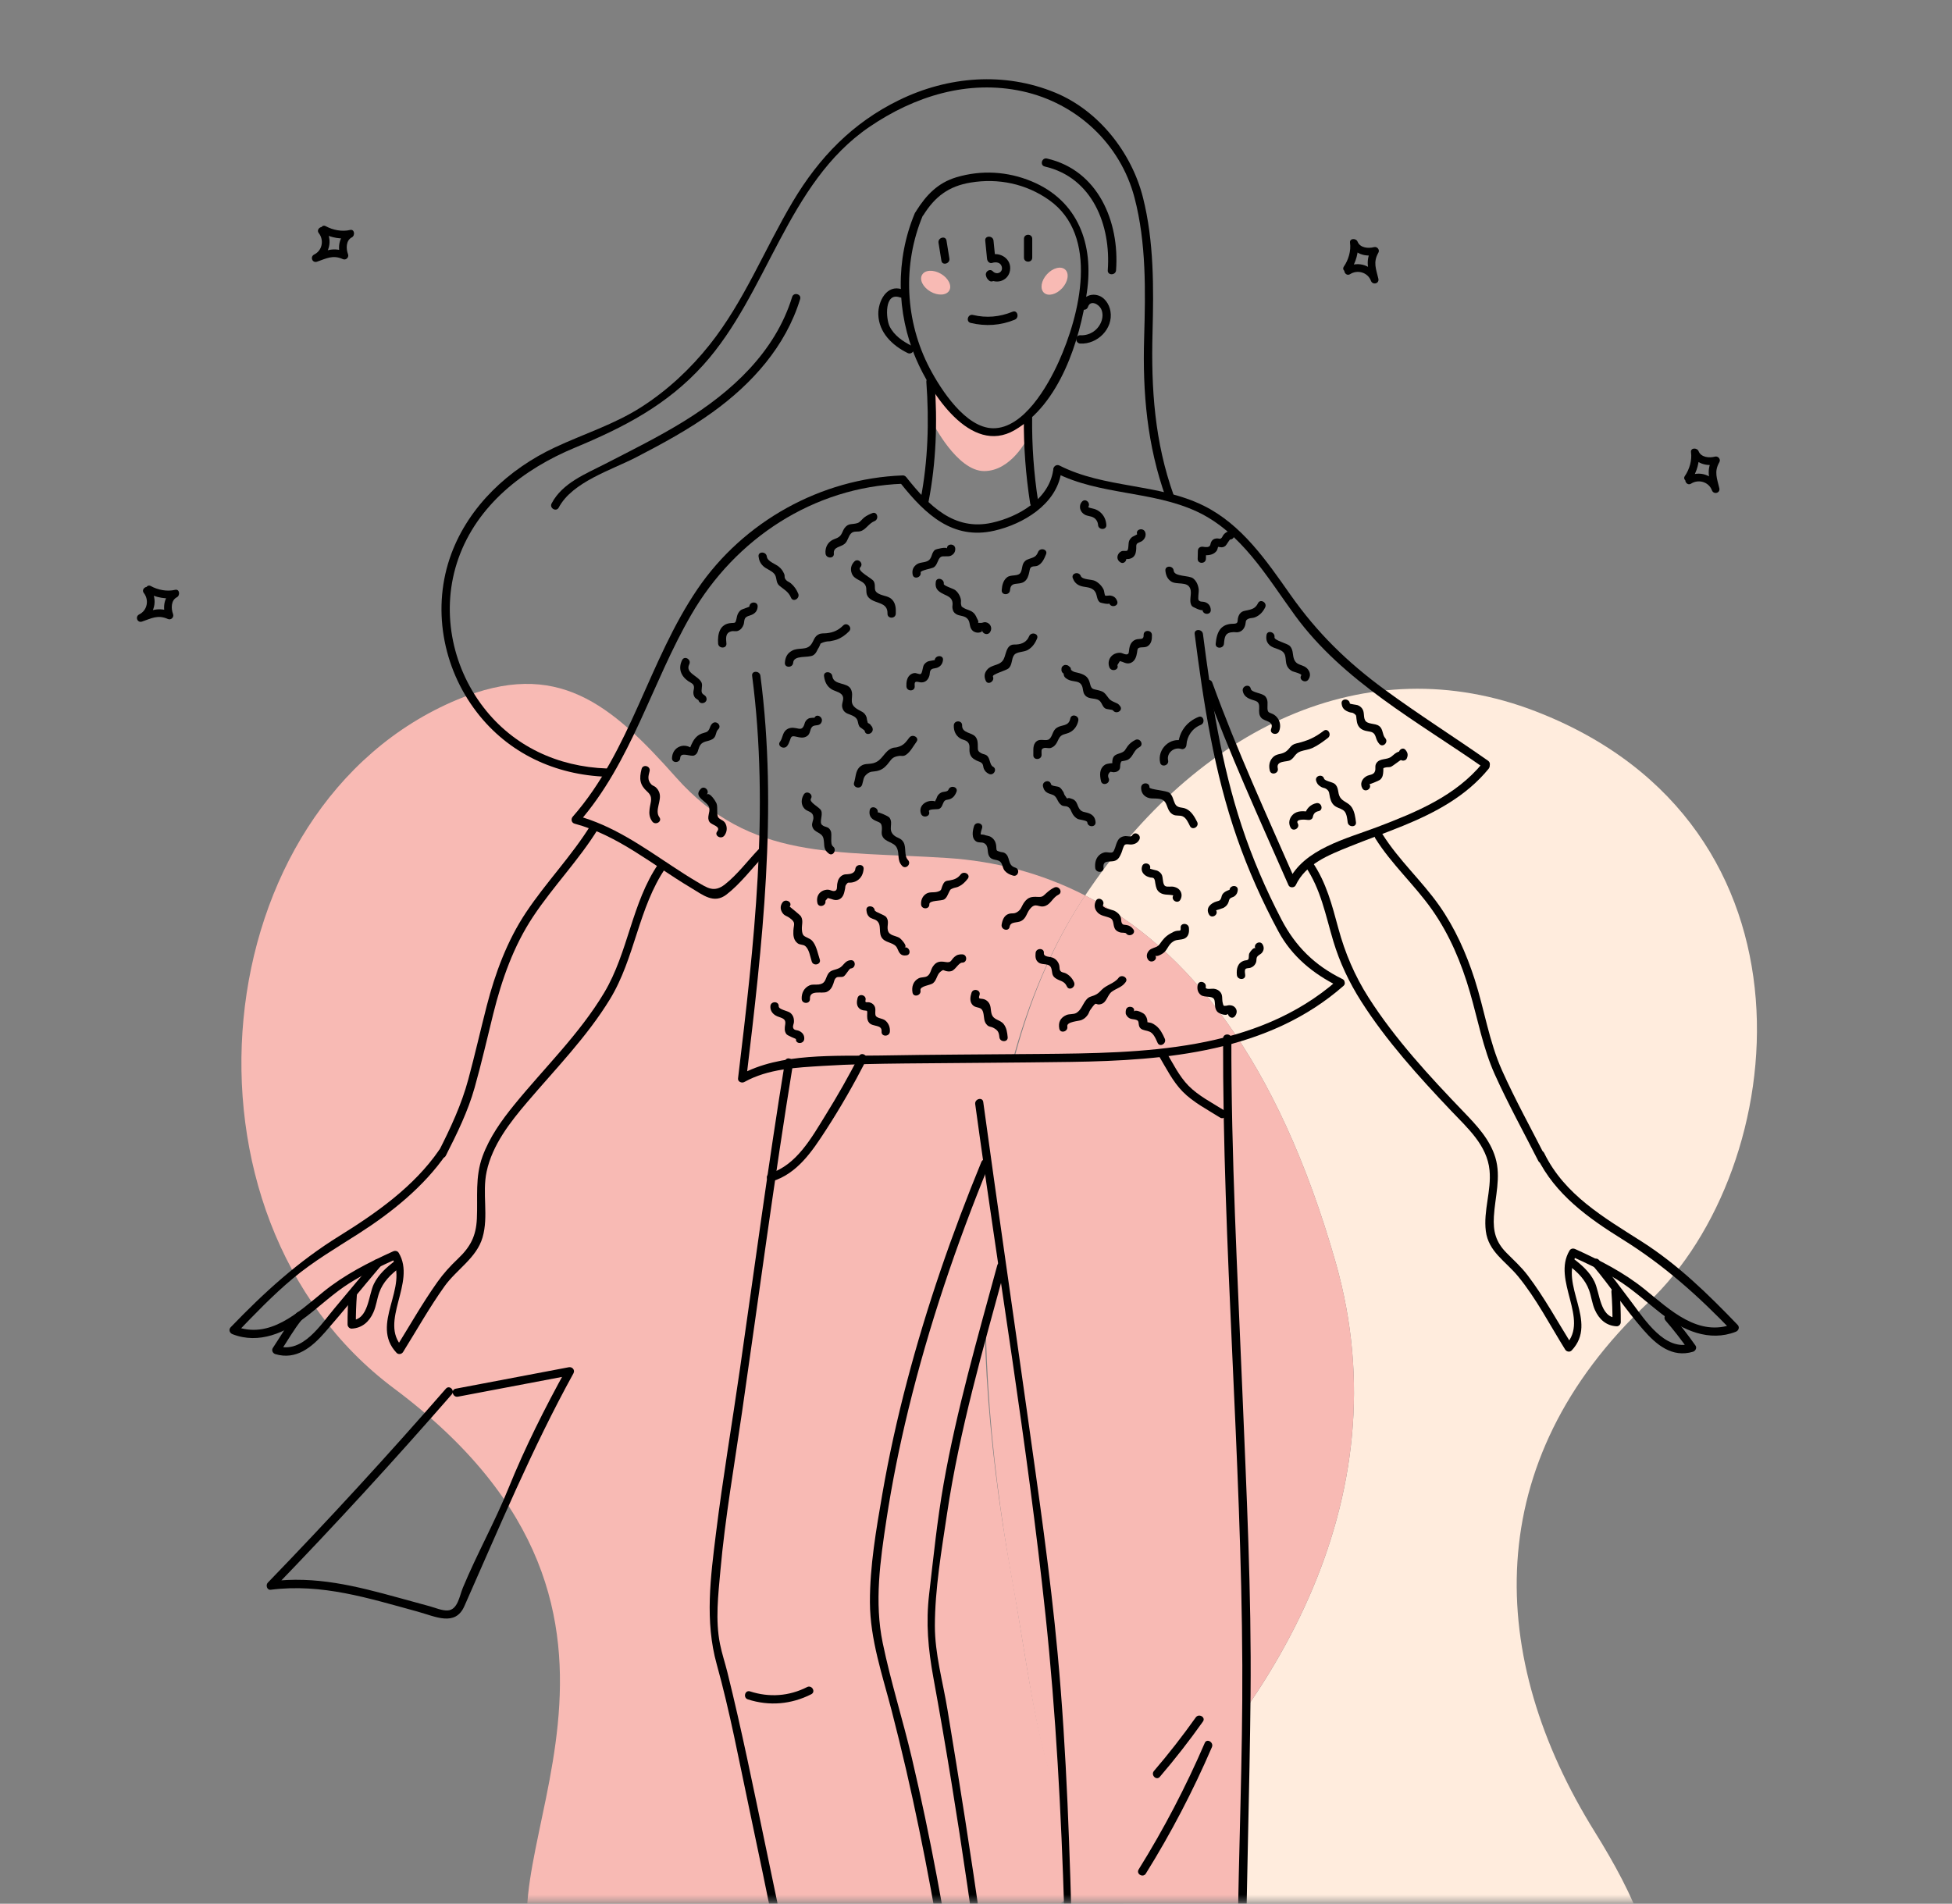 <svg width="326" height="318" viewBox="0 0 326 318" fill="none" xmlns="http://www.w3.org/2000/svg">
<rect x="0" y="0" width="326" height="318" fill="#808080" stroke="none"/>
<mask id="mask0" mask-type="alpha" maskUnits="userSpaceOnUse" x="0" y="0" width="326" height="318">
<rect width="325.429" height="317.603" fill="#EAF3FA"/>
</mask>
<g mask="url(#mask0)">
<path d="M275.223 217.615C299.16 195.068 305.55 137.787 256.469 118.823C228.142 107.876 199.942 121.542 181.232 149.581C198.198 158.291 213.386 176.851 223.081 210.926C234.327 250.455 212.959 286.828 183.397 312.708C200.18 335.16 223.131 346.639 243.075 346.362C283.9 345.803 279.958 327.879 266.325 305.969C248.252 276.905 247.023 244.181 275.223 217.615Z" fill="#FFECDD"/>
<path d="M181.232 149.581C173.801 145.766 166.033 143.834 158.237 143.324C139.599 142.1 125.302 143.834 112.905 129.858C102.047 117.621 93.005 109.936 76.433 116.841C33.941 134.548 27.092 203.002 65.807 231.928C117.152 270.288 79.306 310.892 90.004 328.721C98.858 343.477 118.331 352.918 154.017 333.671C164.272 328.139 174.15 320.797 183.391 312.708C173.541 299.53 172.561 283.129 168.812 262.542C160.679 217.786 163.143 176.69 181.232 149.581Z" fill="#F8BAB4"/>
<path d="M223.081 210.92C213.386 176.845 198.198 158.291 181.232 149.575C163.143 176.685 160.978 219.785 169.123 264.53C172.871 285.122 173.547 299.518 183.397 312.697C212.959 286.827 234.327 250.449 223.081 210.92Z" fill="#F8BAB4"/>
<path d="M74.471 231.962C64.836 243.025 54.914 253.834 44.72 264.376C44.344 264.764 44.582 265.639 45.207 265.556C53.762 264.459 61.581 266.979 69.725 269.199C72.677 270.002 76.016 271.768 77.555 268.291C83.352 255.218 88.867 241.935 95.772 229.404C96.076 228.845 95.572 228.275 94.991 228.385C88.695 229.581 82.405 230.777 76.11 231.968C75.235 232.134 75.606 233.468 76.475 233.302C82.771 232.106 89.061 230.91 95.356 229.72C95.096 229.382 94.836 229.044 94.576 228.701C90.993 235.202 87.704 241.719 84.919 248.601C82.632 254.26 79.637 259.598 77.3 265.223C76.73 266.597 76.453 268.922 74.753 269.011C73.817 269.061 72.627 268.54 71.735 268.302C70.013 267.842 68.302 267.366 66.58 266.89C59.432 264.924 52.682 263.202 45.207 264.16C45.368 264.553 45.534 264.946 45.695 265.34C55.894 254.792 65.811 243.983 75.445 232.926C76.032 232.272 75.058 231.287 74.471 231.962Z" fill="black"/>
<path d="M204.796 174.176C204.796 174.176 181.49 177.265 166.701 176.989C153.993 176.751 131.408 177.548 131.408 177.548C131.408 177.548 118.828 264.723 118.828 268.621C118.828 272.519 121.004 281.113 122.039 286.057C124.104 295.919 142.687 395.713 142.687 395.713C142.687 395.713 170.217 392.274 170.676 392.274C171.136 392.274 165.4 327.812 162.415 312.901C159.431 297.989 155.992 274.13 155.992 267.48C155.992 260.825 167.232 210.128 167.232 210.814C167.232 211.501 175.948 266.788 177.326 295.005C178.705 323.222 179.619 401.682 179.619 401.682L206.689 403.974C206.689 403.974 208.755 281.932 208.295 276.423C207.836 270.913 204.796 174.176 204.796 174.176Z" fill="#F8BAB4"/>
<path d="M155.256 64.913L155.76 70.6C155.76 70.6 159.808 78.69 164.359 78.69C168.911 78.69 171.563 73.252 171.563 73.252L171.939 68.701C171.939 68.701 168.778 72.494 165.998 72.366C163.219 72.239 159.298 69.205 158.036 67.438C156.773 65.672 155.256 64.913 155.256 64.913Z" fill="#F8BAB4"/>
<path d="M171.009 39.886C171.009 40.938 171.009 41.985 171.009 43.037C171.009 43.928 172.393 43.928 172.393 43.037C172.393 41.985 172.393 40.938 172.393 39.886C172.393 38.995 171.009 38.995 171.009 39.886Z" fill="black"/>
<path d="M156.74 40.556C156.901 41.553 157.061 42.549 157.222 43.546C157.36 44.421 158.695 44.05 158.556 43.181C158.396 42.184 158.235 41.187 158.074 40.191C157.936 39.31 156.602 39.681 156.74 40.556Z" fill="black"/>
<path d="M164.542 40.196C164.642 41.209 164.741 42.223 164.846 43.242C164.891 43.662 165.256 44.061 165.721 43.911C166.33 43.718 167.117 43.812 167.305 44.554C167.549 45.523 166.447 45.988 165.815 45.323C165.323 44.803 164.509 45.346 164.658 45.999C164.752 46.386 164.835 46.536 165.123 46.813C165.76 47.438 166.74 46.459 166.103 45.833C166.065 45.766 166.031 45.694 165.993 45.628C165.605 45.855 165.223 46.076 164.835 46.303C166.109 47.643 168.396 47.045 168.684 45.157C168.972 43.247 167.067 42.029 165.356 42.577C165.649 42.798 165.937 43.02 166.231 43.247C166.131 42.234 166.031 41.221 165.926 40.202C165.843 39.316 164.453 39.31 164.542 40.196Z" fill="black"/>
<path d="M162.122 53.945C164.603 54.537 167.111 54.377 169.475 53.402C170.289 53.07 169.929 51.73 169.11 52.068C166.967 52.948 164.752 53.153 162.493 52.61C161.624 52.405 161.253 53.74 162.122 53.945Z" fill="black"/>
<path d="M152.781 35.617C149.542 43.363 149.686 52.217 152.98 59.93C155.4 65.595 162.072 76.143 169.459 71.846C177 67.461 180.339 56.89 181.518 48.834C182.692 40.827 180.079 33.524 172.272 30.285C168.263 28.624 163.894 28.364 159.713 29.615C156.629 30.54 154.691 32.577 153.019 35.235C152.543 35.994 153.739 36.686 154.215 35.933C156.164 32.832 158.423 31.104 162.106 30.495C166.723 29.731 171.341 30.684 175.206 33.413C183.661 39.388 180.339 52.627 176.79 60.478C174.985 64.465 170.959 71.58 165.86 71.536C161.275 71.497 157.139 65.085 155.278 61.541C151.137 53.662 150.688 44.188 154.127 35.983C154.459 35.163 153.119 34.803 152.781 35.617Z" fill="black"/>
<path d="M150.66 48.336C148.113 47.438 146.618 50.323 146.685 52.533C146.773 55.55 149.021 57.71 151.579 58.967C152.377 59.36 153.08 58.164 152.277 57.771C150.782 57.04 149.337 56.054 148.573 54.52C147.942 53.241 147.654 48.751 150.289 49.675C151.131 49.963 151.496 48.629 150.66 48.336Z" fill="black"/>
<path d="M181.701 51.265C182.116 50.035 183.506 50.816 183.888 51.586C184.248 52.311 184.182 53.147 183.866 53.873C183.268 55.251 181.906 56.082 180.417 56.004C179.525 55.955 179.531 57.344 180.417 57.389C183.274 57.538 185.942 54.919 185.455 51.995C185.25 50.761 184.42 49.52 183.119 49.277C181.884 49.044 180.76 49.736 180.367 50.899C180.079 51.746 181.419 52.106 181.701 51.265Z" fill="black"/>
<path d="M154.708 63.806C155.19 70.345 154.99 77.034 153.733 83.485C153.562 84.354 154.896 84.725 155.068 83.85C156.347 77.278 156.585 70.473 156.087 63.806C156.031 62.926 154.642 62.915 154.708 63.806Z" fill="black"/>
<path d="M196.014 82.721C192.83 73.811 192.232 64.913 192.482 55.561C192.681 48.07 192.731 40.301 190.881 32.981C188.988 25.479 183.489 18.48 176.252 15.484C167.748 11.963 158.34 12.732 150.167 16.714C142.405 20.495 136.79 26.304 132.41 33.668C127.698 41.592 124.287 50.334 118.507 57.593C115.284 61.641 111.453 65.218 107.089 68.009C102.571 70.899 97.494 72.477 92.671 74.736C85.008 78.319 78.347 84.481 75.368 92.527C72.079 101.414 73.878 111.469 79.598 118.927C84.891 125.832 92.715 129.459 101.342 129.752C102.233 129.785 102.233 128.401 101.342 128.368C93.18 128.086 85.772 124.675 80.75 118.158C75.346 111.148 73.585 101.735 76.547 93.319C79.709 84.343 87.438 78.346 95.96 74.803C104.166 71.392 111.403 67.671 117.455 60.966C128.28 48.961 131.408 30.617 145.173 21.215C152.72 16.06 161.673 13.258 170.776 15.252C179.807 17.234 187.105 24.011 189.469 33.009C191.457 40.573 191.308 48.673 191.081 56.436C190.809 65.617 191.573 74.365 194.691 83.086C194.979 83.922 196.313 83.562 196.014 82.721Z" fill="black"/>
<path d="M98.69 137.775C95.489 142.964 91.209 147.36 87.843 152.421C84.692 157.155 82.699 162.554 81.287 168.03C80.24 172.11 79.31 176.219 78.214 180.283C77.073 184.525 75.235 188.456 73.252 192.354C72.848 193.146 74.044 193.849 74.448 193.052C76.314 189.386 78.147 185.66 79.266 181.684C80.423 177.592 81.359 173.434 82.388 169.309C83.811 163.611 85.766 158.035 89.033 153.113C92.394 148.047 96.68 143.661 99.88 138.467C100.356 137.714 99.16 137.017 98.69 137.775Z" fill="black"/>
<path d="M73.319 192.133C69.127 198.212 62.832 202.636 56.647 206.473C49.775 210.737 44.117 215.886 38.524 221.706C38.137 222.11 38.352 222.675 38.829 222.863C43.264 224.591 47.649 222.625 51.204 219.884C53.59 218.046 55.778 215.975 58.33 214.358C60.877 212.747 63.612 211.473 66.348 210.233C66.032 210.15 65.717 210.067 65.401 209.984C68.43 215.017 61.697 221.174 66.231 225.98C66.547 226.313 67.09 226.207 67.317 225.842C69.598 222.182 71.735 218.367 74.244 214.857C76.248 212.049 79.592 210.139 80.589 206.706C81.63 203.129 80.495 199.336 81.27 195.715C82.228 191.247 85.163 187.493 88.058 184.093C92.815 178.506 98.009 173.213 101.857 166.922C106.059 160.045 106.619 151.607 111.154 144.996C111.657 144.259 110.461 143.567 109.958 144.298C105.495 150.81 104.946 159.06 100.893 165.837C96.757 172.747 90.932 178.34 85.882 184.547C83.751 187.166 81.763 189.956 80.589 193.151C79.316 196.64 79.808 199.951 79.642 203.561C79.509 206.468 78.579 208.273 76.447 210.294C75.185 211.49 74.05 212.736 73.048 214.153C70.55 217.669 68.402 221.479 66.121 225.139C66.481 225.095 66.846 225.045 67.206 225C63.208 220.765 69.576 214.247 66.591 209.281C66.387 208.937 65.988 208.877 65.645 209.032C61.508 210.909 57.533 212.924 53.989 215.798C49.798 219.198 45.058 223.81 39.194 221.523C39.294 221.911 39.399 222.293 39.499 222.68C42.522 219.535 45.551 216.363 48.906 213.561C52.322 210.704 56.121 208.478 59.864 206.086C65.357 202.575 70.777 198.234 74.504 192.83C75.019 192.099 73.823 191.402 73.319 192.133Z" fill="black"/>
<path d="M49.504 219.364C48.009 221.18 46.863 223.223 45.562 225.172C45.307 225.554 45.567 226.069 45.977 226.191C49.46 227.237 52.079 225.045 54.261 222.558C57.428 218.948 60.423 215.189 63.546 211.534C64.122 210.859 63.148 209.879 62.566 210.554C60.324 213.179 58.131 215.842 55.911 218.483C53.59 221.246 50.573 226.124 46.343 224.851C46.481 225.188 46.619 225.526 46.758 225.87C47.993 224.02 49.067 222.066 50.484 220.338C51.044 219.657 50.075 218.671 49.504 219.364Z" fill="black"/>
<path d="M58.225 216.196C58.097 217.88 58.037 219.557 58.048 221.241C58.048 221.601 58.363 221.949 58.74 221.933C60.473 221.85 61.669 220.781 62.361 219.214C62.832 218.157 62.953 216.994 63.336 215.909C63.95 214.164 65.224 212.913 66.663 211.817C67.361 211.285 66.674 210.078 65.966 210.621C64.57 211.684 63.241 212.852 62.45 214.452C61.514 216.357 61.575 220.405 58.74 220.543C58.972 220.776 59.199 221.003 59.432 221.235C59.421 219.546 59.482 217.874 59.609 216.191C59.675 215.311 58.291 215.316 58.225 216.196Z" fill="black"/>
<path d="M229.691 140.046C232.404 144.376 236.235 147.797 239.164 151.961C242.094 156.125 244.076 160.865 245.488 165.737C246.828 170.366 247.669 175.078 249.657 179.502C251.861 184.397 254.474 189.131 256.905 193.915C257.309 194.707 258.505 194.01 258.101 193.218C255.67 188.434 253.046 183.705 250.853 178.805C248.672 173.927 247.907 168.639 246.28 163.584C244.879 159.242 242.996 155.012 240.366 151.269C237.437 147.105 233.605 143.683 230.892 139.353C230.416 138.589 229.214 139.287 229.691 140.046Z" fill="black"/>
<path d="M256.7 193.312C259.723 199.519 265.255 203.467 270.958 207.016C277.874 211.313 283.594 216.435 289.219 222.293C289.319 221.905 289.424 221.523 289.524 221.135C283.66 223.422 278.92 218.81 274.729 215.41C271.191 212.536 267.204 210.521 263.073 208.644C262.73 208.489 262.337 208.544 262.127 208.893C259.142 213.86 265.51 220.371 261.512 224.613C261.872 224.657 262.237 224.707 262.597 224.751C260.166 220.848 257.918 216.706 255.133 213.035C254.076 211.639 252.83 210.521 251.606 209.286C249.79 207.448 249.347 205.687 249.491 203.201C249.685 199.907 250.72 196.629 249.74 193.362C248.827 190.316 246.606 187.98 244.458 185.743C238.788 179.846 232.935 173.511 228.539 166.596C226.252 163.002 224.63 159.193 223.517 155.079C222.459 151.175 221.507 147.41 219.198 144.027C218.699 143.296 217.498 143.988 218.002 144.724C220.599 148.534 221.379 152.88 222.675 157.216C223.749 160.793 225.338 164.143 227.343 167.288C231.518 173.855 236.994 179.901 242.337 185.532C245.061 188.406 248.367 191.296 248.766 195.499C249.092 198.893 247.714 202.249 248.145 205.648C248.588 209.092 251.429 210.659 253.489 213.151C256.551 216.861 258.86 221.363 261.401 225.438C261.628 225.803 262.176 225.908 262.486 225.576C267.021 220.77 260.294 214.613 263.317 209.58C263.001 209.663 262.686 209.746 262.37 209.829C264.961 211.008 267.558 212.21 269.989 213.705C272.702 215.377 275.006 217.542 277.514 219.48C281.069 222.221 285.448 224.192 289.889 222.459C290.365 222.271 290.581 221.706 290.194 221.302C285.244 216.152 280.227 211.241 274.181 207.387C267.868 203.362 261.307 199.613 257.891 192.609C257.509 191.817 256.313 192.515 256.7 193.312Z" fill="black"/>
<path d="M278.162 220.587C279.513 222.154 280.781 223.782 281.971 225.477C282.109 225.139 282.248 224.801 282.386 224.458C278.062 225.759 274.734 220.482 272.514 217.559C270.709 215.178 268.97 212.764 267.043 210.477C266.467 209.796 265.493 210.776 266.063 211.457C268.992 214.929 271.478 218.744 274.468 222.16C276.644 224.652 279.269 226.839 282.752 225.792C283.15 225.67 283.433 225.155 283.167 224.773C281.91 222.979 280.57 221.263 279.142 219.602C278.56 218.932 277.58 219.917 278.162 220.587Z" fill="black"/>
<path d="M269.12 215.803C269.247 217.487 269.308 219.164 269.297 220.848C269.529 220.615 269.756 220.388 269.989 220.155C267.176 220.017 267.209 215.958 266.279 214.065C265.493 212.464 264.158 211.296 262.763 210.233C262.054 209.69 261.362 210.892 262.065 211.429C263.505 212.525 264.768 213.777 265.393 215.521C265.781 216.606 265.892 217.769 266.368 218.827C267.071 220.382 268.25 221.457 269.989 221.545C270.365 221.562 270.681 221.213 270.681 220.853C270.692 219.164 270.631 217.492 270.504 215.809C270.437 214.923 269.053 214.917 269.12 215.803Z" fill="black"/>
<path d="M150.461 80.794C154.531 85.904 159.115 90.234 166.048 88.651C170.876 87.549 176.408 84.26 177.216 78.955C177.349 78.086 176.014 77.71 175.882 78.59C175.151 83.413 170.079 86.336 165.682 87.316C159.326 88.734 155.118 84.431 151.441 79.814C150.887 79.121 149.913 80.102 150.461 80.794Z" fill="black"/>
<path d="M150.743 79.415C137.089 79.924 124.193 87.095 116.508 98.368C108.318 110.389 105.356 125.35 95.65 136.424C95.317 136.806 95.428 137.438 95.954 137.582C103.252 139.542 108.988 144.481 115.361 148.279C117.399 149.497 119.215 151.059 121.336 149.42C123.645 147.642 125.616 145.012 127.626 142.897C128.241 142.249 127.261 141.269 126.646 141.917C124.857 143.8 123.113 146.12 121.076 147.725C119.237 149.171 118.119 148.301 116.436 147.316C115.035 146.491 113.667 145.61 112.316 144.713C107.244 141.358 102.272 137.847 96.325 136.253C96.425 136.64 96.53 137.022 96.63 137.41C105.472 127.316 108.822 114.105 115.444 102.682C122.825 89.941 135.86 81.359 150.749 80.805C151.635 80.766 151.64 79.382 150.743 79.415Z" fill="black"/>
<path d="M125.611 112.875C128.54 135.3 125.932 157.836 123.258 180.145C123.191 180.693 123.883 180.975 124.299 180.743C128.307 178.511 133.003 178.329 137.488 178.046C142.045 177.758 146.607 177.692 151.17 177.642C160.395 177.548 169.619 177.515 178.844 177.382C194.807 177.155 211.834 175.693 224.369 164.685C225.039 164.098 224.059 163.118 223.389 163.705C209.735 175.704 190.793 175.898 173.611 176.053C164.724 176.136 155.838 176.153 146.956 176.313C139.525 176.446 130.312 175.809 123.601 179.547C123.95 179.746 124.293 179.945 124.642 180.145C127.316 157.836 129.924 135.295 126.995 112.875C126.884 112.006 125.5 111.995 125.611 112.875Z" fill="black"/>
<path d="M199.519 105.899C200.998 117.438 202.758 128.999 206.612 140.023C208.484 145.383 210.809 150.571 213.495 155.571C215.726 159.724 219.292 162.664 223.495 164.735C224.292 165.128 224.995 163.932 224.192 163.539C219.591 161.275 216.374 158.124 214.01 153.589C211.402 148.584 209.165 143.384 207.393 138.025C203.949 127.615 202.293 116.746 200.903 105.904C200.793 105.029 199.408 105.018 199.519 105.899Z" fill="black"/>
<path d="M201.136 114.392C205.261 125.782 210.333 136.79 215.195 147.875C215.399 148.34 216.18 148.318 216.391 147.875C218.074 144.303 221.894 142.825 225.338 141.43C228.312 140.228 231.335 139.165 234.297 137.953C239.702 135.743 244.868 133.002 248.616 128.412C249.175 127.726 248.201 126.74 247.636 127.432C243.112 132.969 236.545 135.66 230.034 138.141C224.923 140.09 217.731 141.79 215.189 147.177C215.588 147.177 215.986 147.177 216.385 147.177C211.573 136.197 206.551 125.3 202.465 114.021C202.171 113.191 200.831 113.551 201.136 114.392Z" fill="black"/>
<path d="M176.252 78.961C183.677 82.732 192.371 81.962 199.862 85.439C207.348 88.916 211.606 96.403 216.279 102.809C224.347 113.855 236.811 120.561 247.818 128.268C248.549 128.783 249.241 127.582 248.516 127.072C242.807 123.069 236.905 119.342 231.285 115.217C225.011 110.616 220 105.727 215.521 99.365C211.523 93.684 207.387 87.599 200.97 84.448C193.4 80.727 184.491 81.597 176.955 77.77C176.158 77.361 175.455 78.557 176.252 78.961Z" fill="black"/>
<path d="M131.104 177.299C128.33 194.364 126.048 211.512 123.584 228.622C122.267 237.78 120.711 246.927 119.576 256.107C118.668 263.444 117.693 270.781 119.697 277.995C121.89 285.88 123.402 293.997 125.102 301.998C128.219 316.672 131.198 331.378 134.016 346.118C137.145 362.446 140.212 378.819 142.405 395.309C142.521 396.178 143.905 396.189 143.789 395.309C139.902 366.051 133.85 337.015 127.809 308.139C125.799 298.538 123.856 288.903 121.491 279.38C121.098 277.79 120.567 276.224 120.246 274.618C119.443 270.587 119.952 266.417 120.312 262.364C121.104 253.5 122.649 244.712 123.922 235.908C126.735 216.495 129.293 197.033 132.444 177.67C132.582 176.795 131.248 176.418 131.104 177.299Z" fill="black"/>
<path d="M166.551 211.357C163.262 223.444 159.78 235.498 157.593 247.852C156.513 253.953 155.898 260.105 155.178 266.251C154.608 271.118 155.007 275.437 155.882 280.238C160.117 303.41 163.412 326.81 166.192 350.204C167.842 364.107 169.259 378.038 170.599 391.975C170.832 391.743 171.059 391.516 171.291 391.283C169.78 391.172 168.141 391.549 166.651 391.731C163.739 392.097 160.832 392.501 157.925 392.894C154.83 393.315 151.734 393.747 148.634 394.14C147.072 394.339 145.35 394.738 143.766 394.616C142.881 394.55 142.881 395.934 143.766 396.001C145.278 396.111 146.917 395.735 148.407 395.552C151.319 395.187 154.226 394.782 157.133 394.389C160.228 393.968 163.323 393.537 166.424 393.143C167.986 392.944 169.708 392.545 171.291 392.667C171.64 392.695 172.016 392.329 171.983 391.975C169.746 368.731 167.233 345.519 163.943 322.402C162.194 310.093 160.261 297.807 158.229 285.537C157.471 280.946 156.125 276.245 156.131 271.578C156.136 265.421 157.26 258.909 158.168 252.824C160.25 238.87 164.182 225.316 167.88 211.728C168.118 210.864 166.784 210.493 166.551 211.357Z" fill="black"/>
<path d="M204.264 173.467C204.187 208.378 207.315 243.228 207.476 278.134C207.548 293.77 206.839 309.424 206.684 325.066C206.518 342.103 206.479 359.135 206.507 376.173C206.523 385.63 206.573 395.087 206.623 404.544C206.629 405.436 208.013 405.436 208.007 404.544C207.88 380.215 207.819 355.885 208.013 331.555C208.14 315.398 208.699 299.247 208.855 283.089C209.015 266.124 208.173 249.142 207.476 232.199C206.673 212.636 205.604 193.046 205.649 173.467C205.649 172.576 204.264 172.576 204.264 173.467Z" fill="black"/>
<path d="M162.869 184.436C166.751 212.869 171.579 241.24 174.608 269.778C178.102 302.729 178.124 336.112 178.661 369.212C178.833 379.888 179.342 390.663 178.932 401.333C178.899 402.224 180.283 402.224 180.317 401.333C180.66 392.335 180.256 383.254 180.123 374.257C179.885 358.26 179.564 342.269 179.121 326.278C178.661 309.595 178.179 292.895 176.64 276.268C175.389 262.735 173.412 249.297 171.524 235.842C169.099 218.583 166.568 201.335 164.209 184.065C164.082 183.19 162.748 183.561 162.869 184.436Z" fill="black"/>
<path d="M170.992 69.719C170.943 74.548 171.302 79.326 172.044 84.094C172.183 84.969 173.517 84.598 173.379 83.728C172.653 79.083 172.327 74.421 172.377 69.725C172.388 68.828 171.003 68.828 170.992 69.719Z" fill="black"/>
<path d="M107.15 128.451C106.729 130.096 106.84 131.103 108.086 132.222C109.138 133.169 108.645 133.861 108.485 135.134C108.385 135.915 108.457 136.568 108.928 137.216C109.448 137.93 110.65 137.238 110.124 136.519C109.282 135.372 110.572 133.722 110.113 132.405C109.98 132.034 109.786 131.74 109.487 131.48C109.288 131.308 108.955 131.22 108.784 131.037C108.086 130.289 108.28 129.636 108.485 128.828C108.706 127.953 107.372 127.587 107.15 128.451Z" fill="black"/>
<path d="M113.601 126.624C113.656 125.489 115.345 126.463 115.943 126.186C116.586 125.893 116.536 125.339 116.785 124.774C117.278 123.645 118.175 123.983 119.033 123.44C119.686 123.025 119.465 122.277 119.947 121.829C120.605 121.225 119.62 120.245 118.966 120.849C118.634 121.153 118.629 121.436 118.44 121.812C118.141 122.399 117.748 122.316 117.173 122.543C116.231 122.914 115.816 123.612 115.423 124.475C115.163 125.046 115.456 124.813 114.775 124.636C114.343 124.525 113.922 124.542 113.507 124.708C112.688 125.035 112.272 125.771 112.228 126.618C112.173 127.51 113.557 127.51 113.601 126.624Z" fill="black"/>
<path d="M113.922 110.256C113.235 111.635 113.695 112.903 114.913 113.761C115.162 113.938 115.633 114.127 115.793 114.398C116.059 114.852 115.766 115.301 115.799 115.76C115.821 116.081 115.899 116.314 116.098 116.569C116.164 116.652 116.652 116.967 116.652 116.962C116.868 117.825 118.202 117.46 117.986 116.596C117.864 116.098 117.432 116.109 117.244 115.749C117.023 115.323 117.382 114.57 117.183 114.066C116.724 112.892 114.365 112.466 115.112 110.96C115.511 110.162 114.32 109.459 113.922 110.256Z" fill="black"/>
<path d="M117.023 131.779C115.677 133.202 118.174 133.8 118.446 134.913C118.639 135.721 117.981 136.513 118.484 137.283C118.866 137.858 120.45 137.991 119.775 138.883C119.232 139.591 120.433 140.284 120.971 139.58C121.38 139.043 121.486 138.357 121.236 137.725C120.959 137.017 120.45 137.044 120.007 136.607C119.608 136.219 119.93 134.874 119.664 134.198C119.548 133.91 118.523 132.2 118.003 132.753C118.617 132.111 117.637 131.131 117.023 131.779Z" fill="black"/>
<path d="M121.319 107.499C121.258 106.712 121.07 105.732 122.133 105.456C122.51 105.356 122.881 105.528 123.274 105.367C123.733 105.184 124.021 104.797 124.187 104.337C124.298 104.027 124.259 103.584 124.42 103.307C124.642 102.925 125.179 102.853 125.533 102.704C126.17 102.432 126.496 101.995 126.535 101.314C126.579 100.422 125.195 100.428 125.151 101.314C125.145 101.397 123.944 101.751 123.767 101.879C123.529 102.05 123.368 102.272 123.235 102.532C123.086 102.831 123.052 103.152 122.975 103.468C122.825 104.11 122.753 104.033 122.128 104.071C120.229 104.182 119.808 105.86 119.93 107.499C120.001 108.379 121.386 108.39 121.319 107.499Z" fill="black"/>
<path d="M126.685 92.959C126.768 93.623 126.984 94.11 127.471 94.57C128.014 95.079 128.822 95.284 129.31 95.849C129.819 96.447 129.503 97.272 130.157 97.831C130.949 98.501 131.663 98.795 132.111 99.847C132.46 100.666 133.651 99.957 133.307 99.149C133.025 98.484 132.637 97.914 132.089 97.444C131.873 97.255 131.48 97.111 131.303 96.912C130.865 96.425 131.159 96.297 130.949 95.832C130.727 95.334 130.472 94.985 130.046 94.642C129.47 94.171 128.169 93.795 128.064 92.964C127.959 92.084 126.574 92.073 126.685 92.959Z" fill="black"/>
<path d="M132.466 110.705C132.565 109.348 134.991 109.957 135.816 109.453C136.369 109.116 136.458 108.556 136.796 108.075C136.879 107.881 136.967 107.687 137.05 107.493C137.543 107.238 138.058 107.117 138.601 107.117C139.005 107.017 139.398 106.978 139.791 106.823C140.577 106.524 141.209 106.054 141.796 105.461C142.427 104.83 141.447 103.85 140.815 104.481C140.013 105.284 139.199 105.644 138.075 105.771C137.654 105.821 137.194 105.749 136.79 105.932C135.976 106.303 135.954 106.973 135.489 107.621C134.703 108.717 133.396 108.091 132.294 108.684C131.458 109.132 131.148 109.802 131.081 110.71C131.015 111.596 132.399 111.591 132.466 110.705Z" fill="black"/>
<path d="M142.693 93.789C142.145 94.343 141.967 95.04 142.255 95.793C142.676 96.895 144.027 96.879 144.514 97.743C144.896 98.418 144.398 99.149 145.135 99.88C146.175 100.91 148.28 100.5 148.219 102.504C148.191 103.396 149.575 103.396 149.603 102.504C149.631 101.707 149.608 100.888 149.066 100.245C148.512 99.592 147.742 99.597 147.006 99.293C145.561 98.701 146.441 98.003 145.91 97.084C145.605 96.563 143.058 95.384 143.673 94.764C144.298 94.138 143.318 93.158 142.693 93.789Z" fill="black"/>
<path d="M139.26 92.46C139.143 91.314 140.444 91.397 141.092 90.816C141.596 90.362 141.652 89.647 142.078 89.16C142.598 88.562 143.285 88.972 143.949 88.645C144.758 88.246 145.151 87.41 146.054 87.045C146.867 86.718 146.513 85.378 145.688 85.71C145.201 85.904 144.747 86.115 144.326 86.441C143.944 86.74 143.65 87.239 143.202 87.377C142.277 87.665 141.718 87.322 141.048 88.208C140.788 88.556 140.694 88.988 140.45 89.337C140.029 89.946 139.387 89.941 138.822 90.317C138.108 90.793 137.787 91.63 137.87 92.46C137.964 93.341 139.348 93.352 139.26 92.46Z" fill="black"/>
<path d="M153.755 95.616C153.689 95.273 155.649 94.968 155.965 94.758C156.596 94.326 156.579 93.435 157.094 93.053C157.476 92.77 158.296 93.08 158.816 92.82C159.303 92.576 159.564 92.178 159.536 91.635C159.492 90.749 158.107 90.744 158.152 91.635C158.135 91.308 156.336 91.696 156.131 91.868C155.461 92.427 155.743 93.379 154.818 93.756C154.176 94.022 153.534 93.894 152.969 94.37C152.449 94.813 152.299 95.334 152.421 95.987C152.587 96.857 153.921 96.486 153.755 95.616Z" fill="black"/>
<path d="M137.621 112.947C137.742 113.878 138.091 114.669 138.933 115.168C139.525 115.522 140.649 115.627 140.804 116.497C140.904 117.045 140.5 117.587 140.677 118.213C140.993 119.326 141.851 119.182 142.67 119.702C143.418 120.179 143.174 120.716 143.506 121.319C143.634 121.552 144.387 121.917 144.415 122.1C144.542 122.98 145.876 122.604 145.749 121.735C145.688 121.336 145.527 121.325 145.345 121.015C145.223 120.91 145.084 120.821 144.935 120.755C144.835 120.456 144.769 120.157 144.736 119.846C144.392 118.866 143.8 118.889 143.041 118.368C141.574 117.366 142.737 116.358 142.1 115.107C141.491 113.905 139.215 114.514 139.005 112.947C138.889 112.078 137.499 112.067 137.621 112.947Z" fill="black"/>
<path d="M156.286 97.189C156.109 98.324 156.657 98.8 157.637 99.265C158.373 99.614 159.043 99.863 159.088 100.782C159.099 101.065 159.021 101.336 159.071 101.613C159.149 102.073 159.293 102.344 159.697 102.587C160.228 102.909 160.943 102.82 161.446 103.235C162.044 103.734 161.862 104.409 162.166 104.996C162.332 105.312 162.582 105.517 162.914 105.616C163.119 105.677 163.373 105.705 163.589 105.649C164.32 105.461 163.805 105.411 164.149 104.902C163.65 105.644 164.846 106.336 165.345 105.6C165.804 104.924 165.405 104.055 164.592 103.933C164.298 103.889 164.088 104.06 163.838 104.055C162.953 104.027 163.595 104.094 163.312 103.584C163.036 103.086 162.991 102.715 162.521 102.311C162.022 101.884 161.391 101.857 160.887 101.508C160.483 101.225 160.666 101.469 160.511 101.004C160.439 100.782 160.527 100.417 160.477 100.162C160.356 99.542 160.029 98.966 159.525 98.568C159.237 98.335 157.576 97.842 157.62 97.554C157.753 96.685 156.419 96.314 156.286 97.189Z" fill="black"/>
<path d="M131.469 124.597C131.679 124.32 131.79 124.032 131.906 123.711C132.133 123.08 132.161 122.886 132.853 123.03C133.517 123.174 134.187 123.379 134.802 122.947C135.383 122.543 135.223 121.845 135.627 121.419C136.064 120.948 136.862 121.43 137.211 120.611C137.559 119.802 136.363 119.093 136.015 119.913C136.042 119.852 135.251 119.929 135.145 119.974C134.896 120.079 134.702 120.24 134.547 120.467C134.37 120.721 134.359 121.037 134.215 121.297C133.888 121.906 133.534 121.746 132.936 121.629C132.327 121.513 131.74 121.535 131.253 121.962C130.671 122.471 130.716 123.307 130.267 123.9C129.73 124.603 130.932 125.295 131.469 124.597Z" fill="black"/>
<path d="M143.983 131.076C144.248 130.262 144.121 129.813 144.824 129.265C145.439 128.783 145.721 128.944 146.436 128.794C147.205 128.634 147.681 128.279 148.185 127.704C148.894 126.89 148.888 126.447 150.173 126.264C150.433 126.225 150.754 126.325 151.02 126.231C151.906 125.904 152.537 124.597 153.058 123.911C153.6 123.202 152.399 122.515 151.862 123.213C151.22 124.049 150.921 124.52 149.852 124.808C149.525 124.896 149.309 124.846 149.016 124.957C147.621 125.478 147.416 127.067 145.843 127.482C144.99 127.709 144.248 127.438 143.54 128.147C142.864 128.822 142.92 129.869 142.643 130.716C142.371 131.557 143.711 131.923 143.983 131.076Z" fill="black"/>
<path d="M152.764 114.653C152.748 114.193 152.681 113.8 153.23 113.888C153.567 113.944 153.833 114.038 154.182 113.96C154.752 113.833 155.073 113.385 155.223 112.842C155.295 112.593 155.267 112.261 155.383 112.028C155.599 111.602 156.076 111.69 156.474 111.552C157.094 111.336 157.41 110.887 157.488 110.262C157.598 109.381 156.214 109.387 156.103 110.262C156.103 110.267 155.101 110.428 154.996 110.478C154.713 110.599 154.481 110.788 154.309 111.042C154.077 111.391 154.06 112.488 153.733 112.593C153.512 112.665 153.008 112.393 152.726 112.427C152.432 112.46 152.172 112.576 151.956 112.77C151.436 113.235 151.352 113.988 151.38 114.647C151.413 115.544 152.798 115.544 152.764 114.653Z" fill="black"/>
<path d="M165.826 113.008C165.666 112.626 168.063 111.989 168.429 111.652C169.11 111.026 168.883 110.074 169.359 109.426C169.796 108.828 170.959 108.966 171.646 108.573C172.415 108.13 172.875 107.454 173.201 106.652C173.539 105.827 172.199 105.467 171.867 106.286C171.485 107.216 170.71 107.593 169.763 107.654C169.431 107.676 169.11 107.621 168.799 107.792C167.902 108.296 168.019 109.664 167.443 110.384C166.778 111.214 165.588 111.004 164.868 111.856C164.37 112.449 164.331 113.019 164.625 113.711C164.979 114.52 166.175 113.817 165.826 113.008Z" fill="black"/>
<path d="M168.683 98.584C168.789 97.028 170.101 97.809 171.037 97.178C171.59 96.801 171.762 96.187 171.9 95.567C171.983 95.201 171.972 94.852 172.321 94.681C172.593 94.553 172.997 94.636 173.301 94.492C174.06 94.127 174.409 93.307 174.702 92.576C175.029 91.746 173.694 91.392 173.368 92.211C173.058 92.992 172.665 93.091 171.895 93.352C171.64 93.44 171.419 93.518 171.214 93.701C170.627 94.227 170.793 94.946 170.477 95.589C170.095 96.369 168.866 95.904 168.185 96.436C167.526 96.956 167.349 97.798 167.294 98.59C167.238 99.47 168.623 99.47 168.683 98.584Z" fill="black"/>
<path d="M134.238 132.715C133.789 133.456 133.717 134.398 134.359 135.084C134.902 135.666 135.777 135.472 135.843 136.552C135.876 137.05 135.517 137.465 135.649 138.013C135.926 139.176 137.283 138.938 137.532 140.09C137.765 141.17 137.405 141.823 138.418 142.582C139.132 143.119 139.819 141.917 139.116 141.386C138.551 140.959 139.049 139.436 138.723 138.766C138.34 137.975 137.814 138.263 137.288 137.798C136.773 137.343 137.488 136.136 137.133 135.389C136.862 134.813 135.063 134.027 135.434 133.407C135.893 132.648 134.697 131.95 134.238 132.715Z" fill="black"/>
<path d="M145.245 135.35C145.112 136.076 145.345 136.646 146.026 137C146.857 137.438 147.266 137.283 147.288 138.362C147.299 138.833 147.15 139.176 147.355 139.647C147.809 140.721 149.293 140.61 149.775 141.613C150.284 142.67 149.752 143.678 150.666 144.641C151.281 145.289 152.255 144.309 151.646 143.661C150.937 142.914 151.397 141.574 150.899 140.699C150.467 139.94 149.847 140.023 149.287 139.52C148.23 138.573 149.249 137.565 148.556 136.59C148.352 136.303 146.607 135.577 146.585 135.716C146.74 134.846 145.406 134.47 145.245 135.35Z" fill="black"/>
<path d="M137.848 150.472C137.98 150.317 138.113 150.162 138.252 150.001C138.468 150.062 138.684 150.128 138.9 150.189C139.071 150.239 139.226 150.317 139.409 150.333C139.68 150.367 139.963 150.333 140.212 150.2C140.882 149.852 140.987 149.126 141.131 148.467C141.203 148.135 141.109 148.024 141.352 147.714C141.663 147.321 141.64 147.471 142.1 147.432C142.488 147.399 142.842 147.288 143.169 147.078C143.866 146.629 144.154 145.953 144.232 145.156C144.315 144.27 142.931 144.276 142.847 145.156C142.781 145.848 142.045 146.003 141.541 146.031C141.352 146.042 141.092 146.042 140.909 146.109C140.583 146.219 140.334 146.435 140.145 146.718C139.963 146.983 139.885 147.299 139.83 147.609C139.736 148.107 139.94 148.811 139.271 148.844C138.972 148.86 138.589 148.611 138.252 148.611C137.925 148.611 137.537 148.705 137.255 148.877C136.535 149.314 136.347 150.068 136.513 150.832C136.701 151.706 138.036 151.341 137.848 150.472Z" fill="black"/>
<path d="M130.688 150.738C130.239 151.341 130.295 152.05 130.793 152.637C131.098 152.991 131.441 153.024 131.801 153.279C132.986 154.11 132.559 154.337 132.504 155.422C132.46 156.236 132.515 157.044 133.224 157.576C133.573 157.836 134.082 157.764 134.409 157.98C135.134 158.456 135.317 159.863 135.571 160.621C135.854 161.463 137.194 161.103 136.906 160.256C136.607 159.37 136.391 158.152 135.826 157.382C135.583 157.055 135.488 156.978 135.189 156.812C134.348 156.341 133.993 156.463 133.921 155.256C133.877 154.481 134.182 153.827 133.777 153.091C133.617 152.803 131.873 151.457 131.884 151.446C132.415 150.721 131.214 150.029 130.688 150.738Z" fill="black"/>
<path d="M135.267 166.856C135.195 165.256 137.266 166.047 138.074 165.688C138.694 165.411 138.966 164.912 139.182 164.303C139.315 163.927 139.353 163.495 139.735 163.262C139.962 163.124 140.566 163.268 140.859 163.124C141.253 162.936 141.806 161.789 142.083 161.773C142.969 161.717 142.975 160.333 142.083 160.389C141.053 160.455 140.931 161.341 140.129 161.723C139.22 162.149 138.573 161.95 138.119 163.024C137.797 163.777 137.725 164.314 136.74 164.447C136.197 164.519 135.704 164.37 135.178 164.608C134.281 165.012 133.844 165.903 133.888 166.861C133.922 167.742 135.306 167.747 135.267 166.856Z" fill="black"/>
<path d="M128.662 168.085C128.628 168.738 128.938 169.248 129.492 169.602C130.24 170.078 131.33 169.934 131.137 171.114C131.043 171.69 130.965 172.249 131.342 172.747C131.53 173.002 132.936 173.528 132.931 173.561C132.848 174.447 134.232 174.442 134.315 173.561C134.37 172.93 134.033 172.476 133.468 172.21C133.052 172.016 132.571 172.16 132.443 171.618C132.388 171.391 132.576 170.992 132.593 170.743C132.632 170.117 132.477 169.586 131.978 169.181C131.569 168.849 130.024 168.633 130.051 168.085C130.09 167.194 128.706 167.194 128.662 168.085Z" fill="black"/>
<path d="M143.218 166.717C143.074 167.293 143.014 167.941 143.462 168.401C143.667 168.611 143.916 168.716 144.21 168.772C144.73 168.877 144.868 168.661 144.835 169.281C144.808 169.829 144.78 170.4 145.156 170.843C145.777 171.579 147.327 171.07 147.233 172.326C147.166 173.212 148.551 173.212 148.617 172.326C148.672 171.618 148.418 170.942 147.87 170.477C147.36 170.045 146.303 170.134 146.203 169.514C146.114 168.943 146.347 168.445 145.965 167.919C145.782 167.67 145.538 167.531 145.245 167.448C144.852 167.338 144.42 167.598 144.547 167.077C144.769 166.219 143.434 165.848 143.218 166.717Z" fill="black"/>
<path d="M144.703 152.05C144.758 152.487 144.808 152.786 145.134 153.124C145.505 153.506 145.987 153.478 146.375 153.755C147.394 154.497 146.535 155.959 147.454 156.862C148.18 157.576 149.442 157.443 149.858 158.434C150.184 159.22 150.456 159.735 151.408 159.58C152.283 159.436 151.912 158.102 151.042 158.246C151.707 158.135 150.444 156.806 150.262 156.69C149.559 156.241 148.468 156.347 148.268 155.344C148.119 154.586 148.529 153.938 148.036 153.224C147.731 152.781 146.131 152.377 146.087 152.055C145.976 151.181 144.592 151.169 144.703 152.05Z" fill="black"/>
<path d="M153.728 165.433C153.589 164.691 155.378 164.597 155.826 164.231C156.463 163.716 156.452 162.803 157.067 162.315C157.654 161.845 157.465 162.116 158.146 162.238C158.434 162.288 158.645 162.288 158.916 162.205C159.547 162.016 160.123 160.787 160.693 160.798C161.585 160.815 161.585 159.431 160.693 159.414C160.162 159.403 159.808 159.481 159.392 159.846C158.783 160.383 158.916 160.859 157.936 160.699C157.011 160.544 156.38 160.582 155.799 161.446C155.439 161.978 155.428 162.67 154.885 163.035C154.437 163.334 153.905 163.168 153.412 163.423C152.499 163.894 152.222 164.862 152.399 165.804C152.56 166.673 153.894 166.302 153.728 165.433Z" fill="black"/>
<path d="M162.249 165.837C162.05 166.446 161.917 167.199 162.338 167.758C162.974 168.6 163.91 167.93 164.215 169.17C164.397 169.929 164.254 170.688 164.907 171.275C165.223 171.551 165.516 171.485 165.843 171.657C166.657 172.072 166.823 172.41 166.906 173.251C166.989 174.132 168.373 174.137 168.29 173.251C168.218 172.493 168.113 171.695 167.631 171.075C167.016 170.283 165.92 170.438 165.605 169.353C165.4 168.65 165.566 167.947 165.012 167.343C164.78 167.094 164.497 166.928 164.165 166.867C163.622 166.762 163.351 166.939 163.589 166.214C163.86 165.355 162.526 164.99 162.249 165.837Z" fill="black"/>
<path d="M155.151 135.555C154.973 135.068 156.574 135.239 156.839 135.118C157.31 134.896 157.365 134.47 157.57 134.049C157.858 133.457 158.207 133.689 158.75 133.44C159.265 133.202 159.542 132.781 159.741 132.266C160.062 131.436 158.722 131.076 158.406 131.901C158.251 132.305 157.587 132.216 157.266 132.355C157 132.465 156.812 132.632 156.635 132.859C156.457 133.097 156.413 133.473 156.23 133.684C156.241 133.855 156.164 133.9 156.003 133.816C155.882 133.794 155.754 133.778 155.632 133.783C154.47 133.761 153.368 134.708 153.816 135.932C154.121 136.751 155.461 136.391 155.151 135.555Z" fill="black"/>
<path d="M159.293 121.17C159.265 122.05 159.575 122.836 160.345 123.329C160.81 123.628 161.358 123.595 161.696 124.049C162.067 124.542 161.829 125.09 161.939 125.683C162.072 126.413 162.46 126.729 163.102 127.05C163.445 127.222 163.844 127.249 164.088 127.626C164.215 127.82 164.21 128.218 164.326 128.451C164.525 128.861 164.741 129.049 165.134 129.259C165.92 129.675 166.624 128.479 165.832 128.063C165.284 127.776 165.367 126.69 164.852 126.242C164.52 125.954 164.221 126.015 163.872 125.815C163.285 125.483 163.302 125.306 163.302 124.691C163.302 124.132 163.296 123.578 162.942 123.108C162.344 122.31 160.638 122.504 160.682 121.17C160.71 120.278 159.326 120.278 159.293 121.17Z" fill="black"/>
<path d="M155.206 151.053C155.173 150.344 157.227 150.538 157.698 150.228C158.163 149.918 158.274 149.425 158.523 148.966C158.756 148.534 158.684 148.595 159.121 148.395C159.381 148.274 159.708 148.257 159.985 148.141C160.677 147.842 161.17 147.371 161.624 146.779C162.166 146.075 160.965 145.383 160.428 146.081C159.935 146.723 159.348 146.939 158.578 147.066C158.351 147.105 158.097 147.105 157.892 147.227C157.654 147.371 157.532 147.637 157.427 147.88C157.139 148.523 157.338 148.728 156.596 148.949C155.854 149.171 155.19 148.872 154.525 149.403C154.005 149.818 153.794 150.416 153.828 151.064C153.866 151.945 155.251 151.95 155.206 151.053Z" fill="black"/>
<path d="M162.676 137.986C162.416 138.789 162.2 140.062 163.063 140.577C163.451 140.81 163.944 140.638 164.326 140.832C165.184 141.264 164.802 142.249 165.156 142.941C165.655 143.921 166.696 143.368 167.194 144.121C167.482 144.558 167.449 145.062 167.836 145.494C168.207 145.904 168.678 146.114 169.193 146.264C170.051 146.513 170.417 145.178 169.558 144.929C168.157 144.514 168.833 143.058 167.748 142.465C167.537 142.349 167.305 142.366 167.083 142.305C166.291 142.078 166.452 142.105 166.375 141.308C166.314 140.682 166.059 140.184 165.533 139.835C165.151 139.58 164.724 139.608 164.326 139.436C164.143 139.409 163.96 139.392 163.772 139.376C163.8 139.021 163.883 138.683 164.01 138.351C164.287 137.504 162.953 137.139 162.676 137.986Z" fill="black"/>
<path d="M168.617 154.807C168.778 153.888 169.891 154.198 170.55 153.844C171.386 153.39 171.435 152.587 171.956 151.906C173.008 150.538 173.451 151.779 174.625 151.308C175.522 150.948 175.854 149.896 176.768 149.453C177.57 149.065 176.867 147.875 176.07 148.257C175.566 148.501 175.19 148.789 174.78 149.154C174.187 149.68 174.16 149.868 173.301 149.818C172.31 149.763 171.696 149.841 171.059 150.721C170.605 151.341 170.566 151.939 169.874 152.354C169.282 152.709 169.066 152.471 168.479 152.653C167.687 152.897 167.41 153.694 167.283 154.442C167.133 155.311 168.468 155.688 168.617 154.807Z" fill="black"/>
<path d="M172.952 159.193C172.897 159.807 172.919 160.405 173.467 160.793C174.154 161.28 175.267 160.787 175.577 161.751C175.776 162.365 175.61 162.891 176.202 163.345C176.95 163.921 177.731 163.766 178.179 164.774C178.539 165.588 179.729 164.885 179.375 164.076C179.087 163.423 178.617 162.897 177.974 162.576C177.775 162.476 177.426 162.443 177.254 162.327C176.861 162.055 177 161.684 176.911 161.286C176.789 160.743 176.457 160.311 175.97 160.04C175.444 159.746 174.275 159.929 174.336 159.193C174.414 158.307 173.03 158.312 172.952 159.193Z" fill="black"/>
<path d="M178.251 171.457C178.102 170.649 180.178 170.577 180.599 170.394C181.081 170.189 181.358 169.946 181.662 169.525C181.845 169.276 181.906 168.954 182.077 168.711C183.345 166.9 182.764 168.091 183.943 167.703C184.857 167.404 184.946 166.186 185.682 165.654C186.524 165.045 187.349 164.94 187.991 164.054C188.517 163.334 187.316 162.642 186.795 163.357C186.147 164.248 184.752 164.525 183.971 165.355C183.567 165.787 183.268 166.07 182.72 166.28C182.111 166.513 181.862 166.474 181.408 167.011C180.837 167.686 180.571 168.739 179.746 169.209C179.303 169.464 178.595 169.337 178.107 169.547C177.083 169.99 176.712 170.771 176.911 171.823C177.078 172.703 178.412 172.332 178.251 171.457Z" fill="black"/>
<path d="M183.019 150.483C182.714 151.114 182.753 151.745 183.202 152.305C183.761 153.013 184.603 153.002 185.372 153.334C186.192 153.683 185.754 154.774 186.38 155.378C186.596 155.583 186.867 155.699 187.15 155.771C187.349 155.821 187.952 155.765 188.069 155.92C188.595 156.629 189.796 155.937 189.265 155.223C188.971 154.829 188.667 154.625 188.185 154.525C187.753 154.436 187.471 154.586 187.299 154.043C187.216 153.783 187.277 153.495 187.172 153.224C186.978 152.714 186.585 152.377 186.109 152.138C185.799 151.983 183.982 151.657 184.215 151.175C184.597 150.383 183.401 149.68 183.019 150.483Z" fill="black"/>
<path d="M189.386 169.132C189.397 169.037 189.403 168.938 189.414 168.844C189.492 168.057 188.251 167.919 188.052 168.661C187.902 169.22 188.074 169.735 188.578 170.056C188.877 170.25 189.154 170.217 189.486 170.289C190.134 170.427 190.123 170.56 190.189 171.141C190.261 171.751 190.643 171.978 191.191 172.105C191.845 172.26 192.216 172.31 192.648 172.891C192.936 173.284 193.129 173.755 193.329 174.198C193.694 175.012 194.885 174.309 194.525 173.5C194.165 172.697 193.772 171.894 193.063 171.335C192.808 171.136 192.531 170.964 192.221 170.859C192.199 170.854 191.203 170.627 191.513 170.815C191.712 170.937 191.612 170.411 191.562 170.211C191.49 169.923 191.324 169.63 191.119 169.414C190.898 169.187 189.53 168.489 189.392 169.015C188.938 168.954 188.484 168.893 188.03 168.833C188.019 168.927 188.013 169.026 188.002 169.12C187.919 170.017 189.303 170.012 189.386 169.132Z" fill="black"/>
<path d="M192.93 159.597C193.173 159.951 194.242 159.27 194.447 159.071C195.067 158.445 195.156 157.747 195.981 157.238C196.656 156.823 197.525 157.111 198.112 156.59C198.572 156.186 198.611 155.566 198.561 154.995C198.478 154.115 197.094 154.11 197.177 154.995C197.232 155.588 197.016 155.416 196.551 155.483C196.152 155.538 195.781 155.754 195.438 155.953C194.63 156.418 194.22 156.928 193.699 157.67C193.378 158.129 193.129 158.157 192.62 158.356C192.343 158.467 192.105 158.556 191.894 158.788C191.496 159.226 191.396 159.807 191.734 160.3C192.238 161.025 193.439 160.333 192.93 159.597Z" fill="black"/>
<path d="M184.292 144.973C184.148 143.501 185.366 144.099 186.236 143.772C186.839 143.545 187.072 142.975 187.304 142.426C187.426 142.15 187.62 141.275 187.864 141.114C188.14 140.931 188.65 141.103 188.965 141.07C189.547 141.009 190.001 140.787 190.278 140.256C190.682 139.464 189.491 138.761 189.082 139.558C188.932 139.852 188.223 139.641 187.952 139.658C187.587 139.686 187.249 139.791 186.972 140.034C186.762 140.223 186.662 140.45 186.54 140.699C186.358 141.075 186.158 142.105 185.843 142.338C185.582 142.532 184.94 142.327 184.63 142.36C184.292 142.399 183.988 142.526 183.716 142.731C183.013 143.268 182.825 144.132 182.908 144.968C182.991 145.848 184.375 145.859 184.292 144.973Z" fill="black"/>
<path d="M190.737 144.713C190.56 145.289 190.737 145.787 191.202 146.169C191.479 146.391 191.767 146.485 192.105 146.574C192.249 146.612 192.515 146.59 192.636 146.673C192.902 146.862 192.902 147.305 192.952 147.581C193.063 148.19 193.157 148.722 193.705 149.099C193.993 149.298 194.314 149.381 194.663 149.425C194.785 149.442 195.992 149.492 195.936 149.591C195.505 150.372 196.701 151.07 197.132 150.289C197.448 149.719 197.398 149.076 196.933 148.589C196.689 148.334 196.346 148.202 196.008 148.124C195.61 148.035 194.984 148.196 194.635 148.024C194.093 147.748 194.314 146.535 193.971 146.02C193.788 145.743 193.544 145.56 193.245 145.428C193.168 145.394 192.044 145.156 192.066 145.079C192.332 144.226 190.992 143.861 190.737 144.713Z" fill="black"/>
<path d="M174.187 131.358C174.386 132.266 174.884 132.476 175.698 132.726C176.634 133.008 176.496 133.955 177.271 134.492C177.62 134.73 177.935 134.597 178.273 134.747C178.827 134.99 178.877 135.583 179.17 136.026C179.375 136.341 179.635 136.613 179.973 136.79C180.222 136.923 181.562 137.039 181.584 137.343C181.645 138.229 183.029 138.235 182.969 137.343C182.919 136.596 182.548 136.114 181.845 135.848C181.136 135.583 180.637 135.727 180.206 135.012C179.956 134.597 179.907 134.11 179.547 133.755C179.27 133.484 179.087 133.468 178.722 133.346C178.102 133.135 178.445 133.822 177.786 132.775C177.692 132.626 177.681 132.416 177.581 132.272C177.382 131.978 177.216 131.662 176.894 131.48C176.618 131.325 175.604 131.341 175.527 130.993C175.333 130.123 173.999 130.489 174.187 131.358Z" fill="black"/>
<path d="M173.954 126.114C173.982 125.599 173.761 125.073 174.381 124.941C174.746 124.863 175.139 125.057 175.527 124.924C176.219 124.686 176.502 124.093 176.789 123.473C177.238 122.504 177.958 122.737 178.772 122.277C179.48 121.873 179.923 121.17 180.084 120.384C180.261 119.514 178.927 119.143 178.75 120.018C178.473 121.38 177.399 120.993 176.507 121.557C175.776 122.017 175.837 122.892 175.278 123.423C174.752 123.922 173.772 123.279 173.096 123.844C172.415 124.415 172.615 125.345 172.576 126.125C172.526 127.006 173.91 127 173.954 126.114Z" fill="black"/>
<path d="M178.235 111.253C178.201 111.242 178.163 111.231 178.13 111.22C178.29 111.502 178.451 111.79 178.611 112.072C178.617 112.028 178.622 111.989 178.628 111.945C178.406 112.117 178.185 112.283 177.958 112.454C178.002 112.46 178.052 112.46 178.096 112.466C177.897 112.349 177.698 112.239 177.498 112.122C177.659 112.338 177.592 112.798 177.797 113.064C178.085 113.435 178.545 113.623 178.982 113.722C179.724 113.889 180.372 113.817 180.704 114.581C180.92 115.073 180.815 115.622 181.169 116.081C181.878 117 183.129 116.402 183.777 117.205C184.082 117.582 184.126 118.019 184.552 118.318C184.835 118.518 185.765 118.501 185.887 118.673C186.402 119.387 187.603 118.7 187.083 117.975C186.767 117.532 186.634 117.526 186.153 117.31C185.106 116.851 185.239 116.646 184.613 115.926C184.276 115.539 183.999 115.461 183.517 115.323C182.548 115.051 182.293 115.245 182.044 114.21C181.784 113.13 181.324 112.787 180.317 112.46C179.846 112.305 179.276 112.322 178.888 111.901C178.805 111.807 178.871 111.591 178.75 111.485C178.434 111.225 178.417 111.103 177.963 111.07C177.692 111.048 177.338 111.297 177.293 111.58C177.288 111.624 177.282 111.663 177.277 111.707C177.221 112.089 177.365 112.432 177.759 112.56C177.792 112.571 177.831 112.582 177.864 112.593C178.722 112.853 179.087 111.519 178.235 111.253Z" fill="black"/>
<path d="M185.2 130.095C184.957 129.625 185.04 129.232 185.455 128.911C185.632 128.949 185.804 128.977 185.987 128.999C186.203 128.994 186.457 128.944 186.646 128.828C187.277 128.451 186.967 127.942 187.166 127.421C187.299 127.072 187.31 127.183 187.759 127.089C188.041 127.028 188.301 126.973 188.545 126.795C189.314 126.231 189.359 125.278 190.3 124.797C191.092 124.392 190.394 123.196 189.602 123.601C189.087 123.866 188.667 124.182 188.318 124.647C187.908 125.195 187.941 125.494 187.183 125.771C186.457 126.031 185.893 126.103 185.782 127.017C185.699 127.67 185.97 127.416 185.383 127.515C185.001 127.582 184.702 127.593 184.387 127.853C183.578 128.512 183.667 129.536 183.872 130.466C184.06 131.336 185.394 130.965 185.2 130.095Z" fill="black"/>
<path d="M190.582 131.518C190.543 132.283 190.914 132.908 191.634 133.218C192.077 133.407 192.476 133.368 192.941 133.384C194.059 133.429 194.508 133.567 194.879 134.58C195.111 135.206 195.327 135.793 195.97 136.098C196.462 136.33 197.022 136.147 197.52 136.363C198.124 136.629 198.461 137.443 198.738 137.991C199.142 138.783 200.338 138.085 199.934 137.294C199.53 136.502 199.037 135.605 198.218 135.167C197.42 134.735 196.662 135.106 196.219 134.215C195.914 133.595 195.876 132.925 195.316 132.443C194.84 132.033 191.95 131.901 191.966 131.518C192.011 130.633 190.626 130.633 190.582 131.518Z" fill="black"/>
<path d="M186.612 111.103C186.751 110.876 186.889 110.649 187.028 110.428C187.188 110.478 187.349 110.528 187.504 110.577C187.709 110.655 187.858 110.744 188.069 110.782C188.357 110.838 188.628 110.832 188.899 110.705C189.564 110.406 189.791 109.675 189.896 109.01C189.985 108.424 189.94 108.197 190.566 108.141C190.937 108.108 191.302 108.152 191.646 107.947C192.31 107.554 192.41 106.757 192.382 106.059C192.349 105.173 190.965 105.168 190.998 106.059C191.031 106.895 190.505 106.668 189.924 106.773C189.553 106.84 189.248 107.023 189.016 107.311C188.772 107.604 188.672 107.953 188.6 108.324C188.495 108.833 188.633 109.337 188.074 109.315C187.742 109.304 187.399 109.038 187.028 109.038C186.624 109.033 186.197 109.154 185.871 109.387C185.201 109.863 184.979 110.716 185.278 111.469C185.605 112.288 186.945 111.934 186.612 111.103Z" fill="black"/>
<path d="M179.165 96.58C179.37 97.122 179.686 97.516 180.217 97.776C181.081 98.191 182.094 97.909 182.786 98.695C183.279 99.254 183.091 100.079 183.639 100.577C183.827 100.749 185.333 101.015 185.245 100.777C185.555 101.607 186.889 101.247 186.579 100.411C186.358 99.808 185.987 99.542 185.339 99.47C185.256 99.459 184.663 99.559 184.591 99.498C184.453 99.365 184.42 98.712 184.315 98.49C184.016 97.87 183.506 97.349 182.892 97.039C182.316 96.746 180.749 96.868 180.5 96.214C180.184 95.384 178.85 95.744 179.165 96.58Z" fill="black"/>
<path d="M187.797 92.731C187.758 92.709 187.72 92.682 187.687 92.659C187.792 92.798 187.897 92.936 188.002 93.075C188.096 93.374 187.753 93.269 188.152 93.374C188.279 93.407 188.445 93.379 188.572 93.357C188.855 93.307 189.104 93.197 189.309 92.997C189.68 92.632 189.73 92.122 189.763 91.63C189.774 91.414 189.724 91.059 189.851 90.871C190.018 90.627 190.516 90.544 190.754 90.362C191.214 90.007 191.468 89.437 191.252 88.878C190.931 88.058 189.591 88.413 189.918 89.243C189.929 89.276 189.215 89.609 189.126 89.669C188.877 89.847 188.711 90.057 188.584 90.328C188.401 90.727 188.528 91.807 188.246 91.978C188.052 92.1 187.576 91.962 187.321 92.073C187.083 92.178 186.895 92.338 186.767 92.565C186.479 93.08 186.618 93.606 187.1 93.922C187.842 94.415 188.539 93.219 187.797 92.731Z" fill="black"/>
<path d="M180.71 83.789C180.078 84.498 180.355 85.517 181.158 85.965C181.612 86.22 182.149 86.192 182.598 86.436C183.063 86.685 183.351 87.167 183.384 87.687C183.439 88.573 184.824 88.579 184.768 87.687C184.713 86.857 184.386 86.104 183.744 85.555C183.461 85.312 183.135 85.135 182.78 85.018C182.581 84.952 182.371 84.93 182.171 84.869C182.033 84.841 181.9 84.797 181.778 84.73C181.723 84.581 181.695 84.592 181.684 84.764C182.282 84.11 181.308 83.125 180.71 83.789Z" fill="black"/>
<path d="M200.028 164.519C199.89 165.156 200.017 165.793 200.56 166.208C201.202 166.701 202.636 166.219 202.83 167.083C202.985 167.764 202.791 168.384 203.284 168.982C203.578 169.342 205.084 169.896 205.15 169.148C205.216 168.988 205.283 168.821 205.355 168.661C205.316 168.705 205.283 168.75 205.244 168.794C204.668 169.464 205.643 170.449 206.224 169.774C206.639 169.287 206.673 168.622 206.147 168.179C205.909 167.98 205.604 167.913 205.3 167.913C205.106 167.913 204.929 167.991 204.74 168.008C204.275 168.046 204.342 167.991 204.225 167.603C203.998 166.856 204.331 166.142 203.627 165.538C203.35 165.3 203.013 165.189 202.658 165.156C202.393 165.128 201.263 165.35 201.368 164.89C201.551 164.015 200.217 163.644 200.028 164.519Z" fill="black"/>
<path d="M207.958 162.869C207.93 162.62 207.825 162.094 208.002 161.878C208.157 161.695 208.556 161.74 208.766 161.679C209.27 161.529 209.619 161.203 209.785 160.704C209.862 160.472 209.807 160.167 209.896 159.946C210.056 159.547 210.488 159.464 210.743 159.165C211.103 158.739 211.141 158.24 210.87 157.764C210.433 156.989 209.237 157.686 209.674 158.462C209.442 158.041 208.689 159.098 208.617 159.309C208.539 159.541 208.606 160.051 208.484 160.234C208.334 160.444 208.063 160.389 207.836 160.455C206.701 160.782 206.463 161.806 206.568 162.875C206.668 163.744 208.052 163.755 207.958 162.869Z" fill="black"/>
<path d="M203.102 152.055C203.113 152.078 204.181 151.723 204.325 151.651C204.735 151.441 205.029 151.125 205.178 150.682C205.261 150.444 205.256 150.239 205.455 150.068C205.638 149.907 205.964 149.863 206.169 149.708C206.529 149.431 206.679 149.11 206.717 148.667C206.8 147.781 205.416 147.786 205.333 148.667C205.339 148.606 204.829 148.833 204.757 148.877C204.525 149.005 204.32 149.16 204.17 149.381C204.01 149.614 204.015 149.879 203.899 150.117C203.733 150.466 203.578 150.461 203.218 150.566C202.227 150.843 201.28 151.668 201.917 152.759C202.349 153.523 203.545 152.825 203.102 152.055Z" fill="black"/>
<path d="M195.084 127.011C194.807 125.743 196.108 124.73 197.271 125.107C197.725 125.251 198.124 124.868 198.146 124.437C198.234 122.942 199.137 121.646 200.538 121.087C201.357 120.76 200.997 119.42 200.172 119.752C198.162 120.555 196.894 122.266 196.761 124.437C197.055 124.215 197.343 123.994 197.636 123.767C195.41 123.047 193.256 125.14 193.749 127.377C193.938 128.252 195.272 127.881 195.084 127.011Z" fill="black"/>
<path d="M194.63 95.317C194.702 96.037 194.935 96.674 195.555 97.106C196.496 97.765 198.296 97.034 198.777 98.324C199.115 99.232 198.478 100.339 199.032 101.203C199.193 101.452 200.843 102.139 200.826 101.868C200.881 102.754 202.266 102.759 202.21 101.868C202.172 101.22 201.867 100.793 201.23 100.572C200.876 100.45 200.444 100.594 200.189 100.267C200.007 100.029 200.239 98.833 200.2 98.49C200.117 97.776 199.846 97.078 199.276 96.624C198.567 96.059 196.114 96.375 196.014 95.312C195.931 94.442 194.547 94.431 194.63 95.317Z" fill="black"/>
<path d="M204.414 107.527C204.519 106.314 204.619 105.627 206.036 105.589C206.291 105.583 206.557 105.655 206.817 105.594C207.465 105.456 207.825 104.963 207.98 104.354C208.096 103.889 207.93 103.601 208.523 103.346C208.822 103.219 209.248 103.252 209.575 103.125C210.372 102.809 210.926 102.217 211.291 101.458C211.679 100.661 210.483 99.957 210.095 100.76C209.663 101.657 209.043 101.79 208.157 101.973C207.786 102.05 207.498 102.089 207.221 102.349C206.994 102.56 206.872 102.815 206.784 103.108C206.59 103.772 206.922 104.188 205.975 104.193C203.871 104.199 203.207 105.544 203.03 107.532C202.952 108.412 204.336 108.407 204.414 107.527Z" fill="black"/>
<path d="M207.553 115.417C207.675 116.081 208.09 116.469 208.694 116.735C209.641 117.15 210.383 116.956 210.294 118.335C210.261 118.883 210.244 119.459 210.637 119.902C211.235 120.577 212.819 120.395 212.293 121.757C211.972 122.587 213.312 122.947 213.627 122.122C213.91 121.397 213.838 120.594 213.367 119.952C213.168 119.68 212.913 119.448 212.614 119.293C212.022 118.988 211.706 119.121 211.678 118.335C211.651 117.615 211.844 116.989 211.352 116.364C210.848 115.721 209.015 115.738 208.888 115.046C208.727 114.171 207.393 114.542 207.553 115.417Z" fill="black"/>
<path d="M213.401 128.346C213.079 127 214.923 127.327 215.499 126.978C216.269 126.513 216.247 125.838 217.238 125.5C217.869 125.284 218.539 125.24 219.17 124.952C220.117 124.52 220.942 123.894 221.767 123.268C222.465 122.737 221.778 121.535 221.069 122.072C219.552 123.23 218.373 123.745 216.518 124.176C215.482 124.415 215.482 125.057 214.696 125.583C213.976 126.065 213.135 125.827 212.492 126.596C211.966 127.222 211.883 127.953 212.066 128.717C212.271 129.581 213.605 129.215 213.401 128.346Z" fill="black"/>
<path d="M219.807 130.428C219.967 130.965 220.255 131.258 220.748 131.502C220.958 131.607 221.246 131.629 221.44 131.751C222.094 132.15 221.961 132.593 222.121 133.224C222.287 133.877 222.514 134.398 223.118 134.752C223.561 135.018 224.225 135.129 224.569 135.561C224.929 136.015 225.006 136.806 225.073 137.355C225.183 138.224 226.568 138.235 226.457 137.355C226.352 136.507 226.235 135.599 225.759 134.863C225.233 134.043 224.264 133.933 223.799 133.169C223.345 132.415 223.65 131.518 222.869 130.909C222.503 130.627 221.246 130.455 221.13 130.062C220.887 129.21 219.552 129.569 219.807 130.428Z" fill="black"/>
<path d="M228.722 130.987C228.744 131.031 230.278 130.417 230.466 130.262C230.942 129.863 230.986 129.387 231.025 128.811C231.058 128.257 230.892 128.318 231.457 128.185C231.706 128.13 231.983 128.174 232.232 128.108C232.575 128.013 233.893 126.901 233.987 126.961C234.275 127.15 234.79 127.044 234.934 126.712C235.183 126.147 235.134 125.765 234.746 125.284C234.187 124.592 233.212 125.572 233.766 126.264C233.755 126.181 233.744 126.098 233.738 126.015C234.054 125.932 234.369 125.848 234.685 125.765C233.76 125.167 233.112 125.749 232.415 126.352C231.667 127 230.455 126.579 229.862 127.487C229.569 127.941 229.79 128.362 229.641 128.811C229.419 129.492 228.705 129.365 228.19 129.669C227.443 130.106 227.088 130.92 227.526 131.685C227.974 132.46 229.17 131.762 228.722 130.987Z" fill="black"/>
<path d="M211.518 106.07C211.418 106.729 211.507 107.261 212.005 107.742C212.786 108.501 214.275 108.307 214.613 109.47C214.812 110.157 214.657 110.849 215.089 111.48C215.289 111.768 215.527 111.967 215.842 112.128C215.97 112.194 217.476 112.571 217.326 112.798C216.833 113.545 218.029 114.237 218.522 113.495C218.893 112.936 218.849 112.344 218.434 111.812C217.675 110.838 216.451 111.347 216.053 109.913C215.859 109.204 215.975 108.54 215.444 107.936C215.017 107.449 212.769 106.995 212.852 106.441C212.985 105.566 211.651 105.195 211.518 106.07Z" fill="black"/>
<path d="M216.734 137.537C216.285 136.74 218.107 136.912 218.401 136.961C218.744 137.017 219.181 136.878 219.253 136.48C219.353 135.92 219.652 135.605 220.211 135.494C221.086 135.317 220.715 133.983 219.846 134.16C218.86 134.359 218.102 135.123 217.919 136.114C218.201 135.954 218.489 135.793 218.771 135.633C217.814 135.478 216.69 135.339 215.92 136.076C215.311 136.657 215.128 137.51 215.543 138.246C215.975 139.016 217.171 138.318 216.734 137.537Z" fill="black"/>
<path d="M224.059 117.51C224.148 118.351 224.585 118.689 225.355 118.961C225.693 119.082 225.826 118.972 226.158 119.21C226.568 119.503 226.479 119.592 226.54 120.074C226.59 120.45 226.628 120.804 226.8 121.148C227.165 121.856 227.847 122.072 228.589 122.178C229.342 122.283 229.585 122.521 229.801 123.23C229.928 123.645 230.083 123.955 230.371 124.282C230.969 124.946 231.944 123.966 231.351 123.302C230.814 122.704 231.041 121.812 230.327 121.275C229.646 120.755 228.306 121.059 227.952 120.256C227.669 119.625 227.924 118.922 227.459 118.318C227.265 118.069 227.016 117.897 226.723 117.787C226.562 117.726 225.443 117.61 225.432 117.504C225.355 116.629 223.971 116.624 224.059 117.51Z" fill="black"/>
<path d="M201.396 93.346C201.407 92.898 201.418 92.449 201.429 92.001C201.136 92.222 200.848 92.444 200.554 92.671C201.23 92.765 201.977 92.826 202.609 92.499C202.858 92.372 203.074 92.189 203.229 91.951C203.356 91.763 203.411 91.253 203.528 91.137C203.367 91.203 203.201 91.27 203.04 91.342C203.688 91.275 204.07 91.652 204.663 91.176C204.829 91.043 205.333 90.124 205.46 90.118C206.346 90.079 206.352 88.695 205.46 88.734C204.978 88.756 204.657 88.944 204.353 89.31C204.225 89.459 204.115 89.786 203.96 89.897C203.694 90.085 203.76 89.969 203.389 89.946C202.863 89.913 202.465 90.102 202.249 90.589C202.116 90.888 202.204 91.126 201.889 91.303C201.656 91.441 201.18 91.37 200.931 91.331C200.482 91.27 200.067 91.502 200.056 92.001C200.045 92.449 200.034 92.898 200.023 93.346C199.99 94.238 201.374 94.232 201.396 93.346Z" fill="black"/>
<path d="M163.894 194.098C159.005 206.008 154.78 218.195 151.502 230.654C149.857 236.894 148.457 243.201 147.355 249.563C146.33 255.482 145.267 261.617 145.284 267.635C145.306 273.859 147.382 279.839 148.927 285.802C150.622 292.342 152.133 298.925 153.495 305.536C156.231 318.776 158.373 332.125 160.195 345.519C162.305 360.984 163.982 376.505 165.66 392.019C165.754 392.894 167.139 392.905 167.044 392.019C164.204 365.779 161.358 339.495 156.474 313.538C155.228 306.899 153.844 300.287 152.299 293.715C150.782 287.27 148.761 280.919 147.421 274.441C146.009 267.613 147 260.709 148.036 253.893C148.977 247.708 150.217 241.567 151.696 235.487C155.101 221.479 159.747 207.791 165.217 194.458C165.566 193.644 164.232 193.284 163.894 194.098Z" fill="black"/>
<path d="M124.896 283.865C128.468 285.022 132.15 284.701 135.489 283.006C136.286 282.602 135.583 281.406 134.791 281.81C131.768 283.344 128.479 283.571 125.262 282.53C124.415 282.259 124.055 283.593 124.896 283.865Z" fill="black"/>
<path d="M199.702 286.877C197.509 289.966 195.184 292.951 192.72 295.824C192.144 296.5 193.118 297.48 193.7 296.804C196.241 293.837 198.639 290.758 200.898 287.574C201.418 286.849 200.217 286.157 199.702 286.877Z" fill="black"/>
<path d="M201.203 291.146C198.052 298.46 194.375 305.509 190.167 312.27C189.697 313.028 190.893 313.726 191.363 312.967C195.571 306.206 199.248 299.158 202.399 291.843C202.747 291.035 201.551 290.326 201.203 291.146Z" fill="black"/>
<path d="M128.927 197.343C133.163 196.053 135.649 192.288 137.942 188.755C140.372 185.006 142.604 181.097 144.647 177.122C145.051 176.33 143.861 175.627 143.451 176.424C141.734 179.774 139.868 183.052 137.886 186.252C135.583 189.968 133.025 194.652 128.562 196.003C127.709 196.269 128.069 197.603 128.927 197.343Z" fill="black"/>
<path d="M193.555 176.396C194.757 178.423 195.853 180.649 197.52 182.348C199.275 184.137 201.656 185.35 203.755 186.678C204.508 187.155 205.205 185.959 204.452 185.482C202.454 184.22 200.167 183.063 198.495 181.368C196.922 179.768 195.881 177.609 194.746 175.698C194.297 174.934 193.101 175.626 193.555 176.396Z" fill="black"/>
<path d="M93.313 84.786C95.567 80.511 102.134 78.507 106.209 76.403C110.605 74.127 114.98 71.757 119.005 68.856C125.605 64.1 131.203 57.87 133.628 49.969C133.889 49.116 132.554 48.751 132.294 49.603C129.465 58.823 122.172 65.473 114.182 70.395C109.958 72.998 105.506 75.201 101.098 77.471C97.82 79.16 93.933 80.661 92.128 84.088C91.702 84.874 92.892 85.572 93.313 84.786Z" fill="black"/>
<path d="M174.486 27.815C182.465 29.648 185.555 37.666 185.006 45.146C184.94 46.038 186.324 46.032 186.391 45.146C186.989 37.051 183.417 28.447 174.857 26.481C173.988 26.276 173.617 27.61 174.486 27.815Z" fill="black"/>
<path d="M177.395 48.133C178.374 47.065 178.6 45.677 177.899 45.035C177.198 44.392 175.835 44.737 174.856 45.806C173.876 46.875 173.651 48.262 174.352 48.904C175.053 49.547 176.415 49.202 177.395 48.133Z" fill="#F8BAB4"/>
<path d="M158.537 48.53C159.012 47.706 158.38 46.451 157.125 45.726C155.869 45.001 154.466 45.081 153.991 45.905C153.515 46.729 154.147 47.984 155.403 48.709C156.658 49.434 158.061 49.353 158.537 48.53Z" fill="#F8BAB4"/>
<path d="M24.687 99.078C26.019 99.815 27.883 100.169 29.374 99.806C29.273 99.393 29.171 98.98 29.07 98.567C27.408 99.418 27.073 101.414 27.7 103.042C27.983 102.767 28.267 102.492 28.551 102.217C26.567 101.321 25.175 101.972 23.258 102.626C23.413 103.025 23.571 103.428 23.726 103.826C25.804 102.801 26.506 100.14 25.054 98.284C24.542 97.63 23.508 98.4 24.02 99.053C24.922 100.206 24.617 101.956 23.258 102.626C22.519 102.99 22.927 104.1 23.726 103.826C25.305 103.288 26.369 102.644 28.052 103.404C28.564 103.633 29.101 103.086 28.903 102.578C28.562 101.688 28.529 100.286 29.538 99.767C30.128 99.463 29.999 98.339 29.234 98.529C27.923 98.849 26.361 98.546 25.192 97.899C24.468 97.487 23.965 98.677 24.687 99.078Z" fill="black"/>
<path d="M282.512 80.126C283.377 78.873 283.913 77.053 283.698 75.534C283.277 75.594 282.857 75.654 282.436 75.714C283.119 77.452 285.072 77.981 286.754 77.518C286.508 77.209 286.262 76.899 286.016 76.59C284.93 78.475 285.44 79.925 285.903 81.897C286.315 81.782 286.731 81.665 287.143 81.55C286.327 79.38 283.749 78.421 281.758 79.682C281.058 80.127 281.721 81.233 282.422 80.788C283.659 80.003 285.37 80.479 285.903 81.897C286.192 82.668 287.337 82.372 287.143 81.55C286.763 79.925 286.227 78.803 287.148 77.203C287.427 76.717 286.935 76.128 286.41 76.275C285.491 76.526 284.093 76.421 283.676 75.366C283.431 74.749 282.3 74.767 282.413 75.547C282.603 76.883 282.147 78.408 281.389 79.507C280.907 80.188 282.042 80.805 282.512 80.126Z" fill="black"/>
<path d="M53.906 38.963C55.238 39.701 57.102 40.055 58.593 39.692C58.492 39.279 58.39 38.866 58.289 38.453C56.627 39.304 56.293 41.3 56.919 42.928C57.203 42.653 57.486 42.378 57.77 42.102C55.787 41.207 54.394 41.858 52.477 42.512C52.632 42.911 52.79 43.314 52.945 43.712C55.023 42.687 55.725 40.026 54.273 38.17C53.762 37.516 52.727 38.286 53.239 38.939C54.142 40.092 53.836 41.842 52.477 42.512C51.738 42.876 52.146 43.986 52.945 43.712C54.524 43.174 55.588 42.53 57.271 43.289C57.783 43.519 58.32 42.972 58.122 42.464C57.782 41.574 57.748 40.172 58.757 39.653C59.347 39.349 59.218 38.225 58.453 38.415C57.142 38.734 55.58 38.432 54.411 37.785C53.683 37.376 53.184 38.563 53.906 38.963Z" fill="black"/>
<path d="M225.566 45.132C226.43 43.879 226.967 42.059 226.752 40.54C226.331 40.6 225.91 40.66 225.489 40.72C226.172 42.458 228.126 42.987 229.808 42.524C229.562 42.215 229.316 41.905 229.07 41.596C227.984 43.481 228.494 44.932 228.957 46.904C229.369 46.789 229.785 46.671 230.197 46.556C229.381 44.387 226.802 43.427 224.812 44.688C224.111 45.133 224.775 46.239 225.476 45.794C226.712 45.009 228.423 45.485 228.957 46.904C229.245 47.675 230.39 47.378 230.197 46.556C229.817 44.931 229.281 43.809 230.202 42.209C230.481 41.723 229.989 41.134 229.464 41.281C228.545 41.532 227.147 41.427 226.73 40.373C226.485 39.755 225.353 39.773 225.467 40.553C225.656 41.889 225.201 43.414 224.442 44.514C223.964 45.198 225.096 45.812 225.566 45.132Z" fill="black"/>
</g>
</svg>
